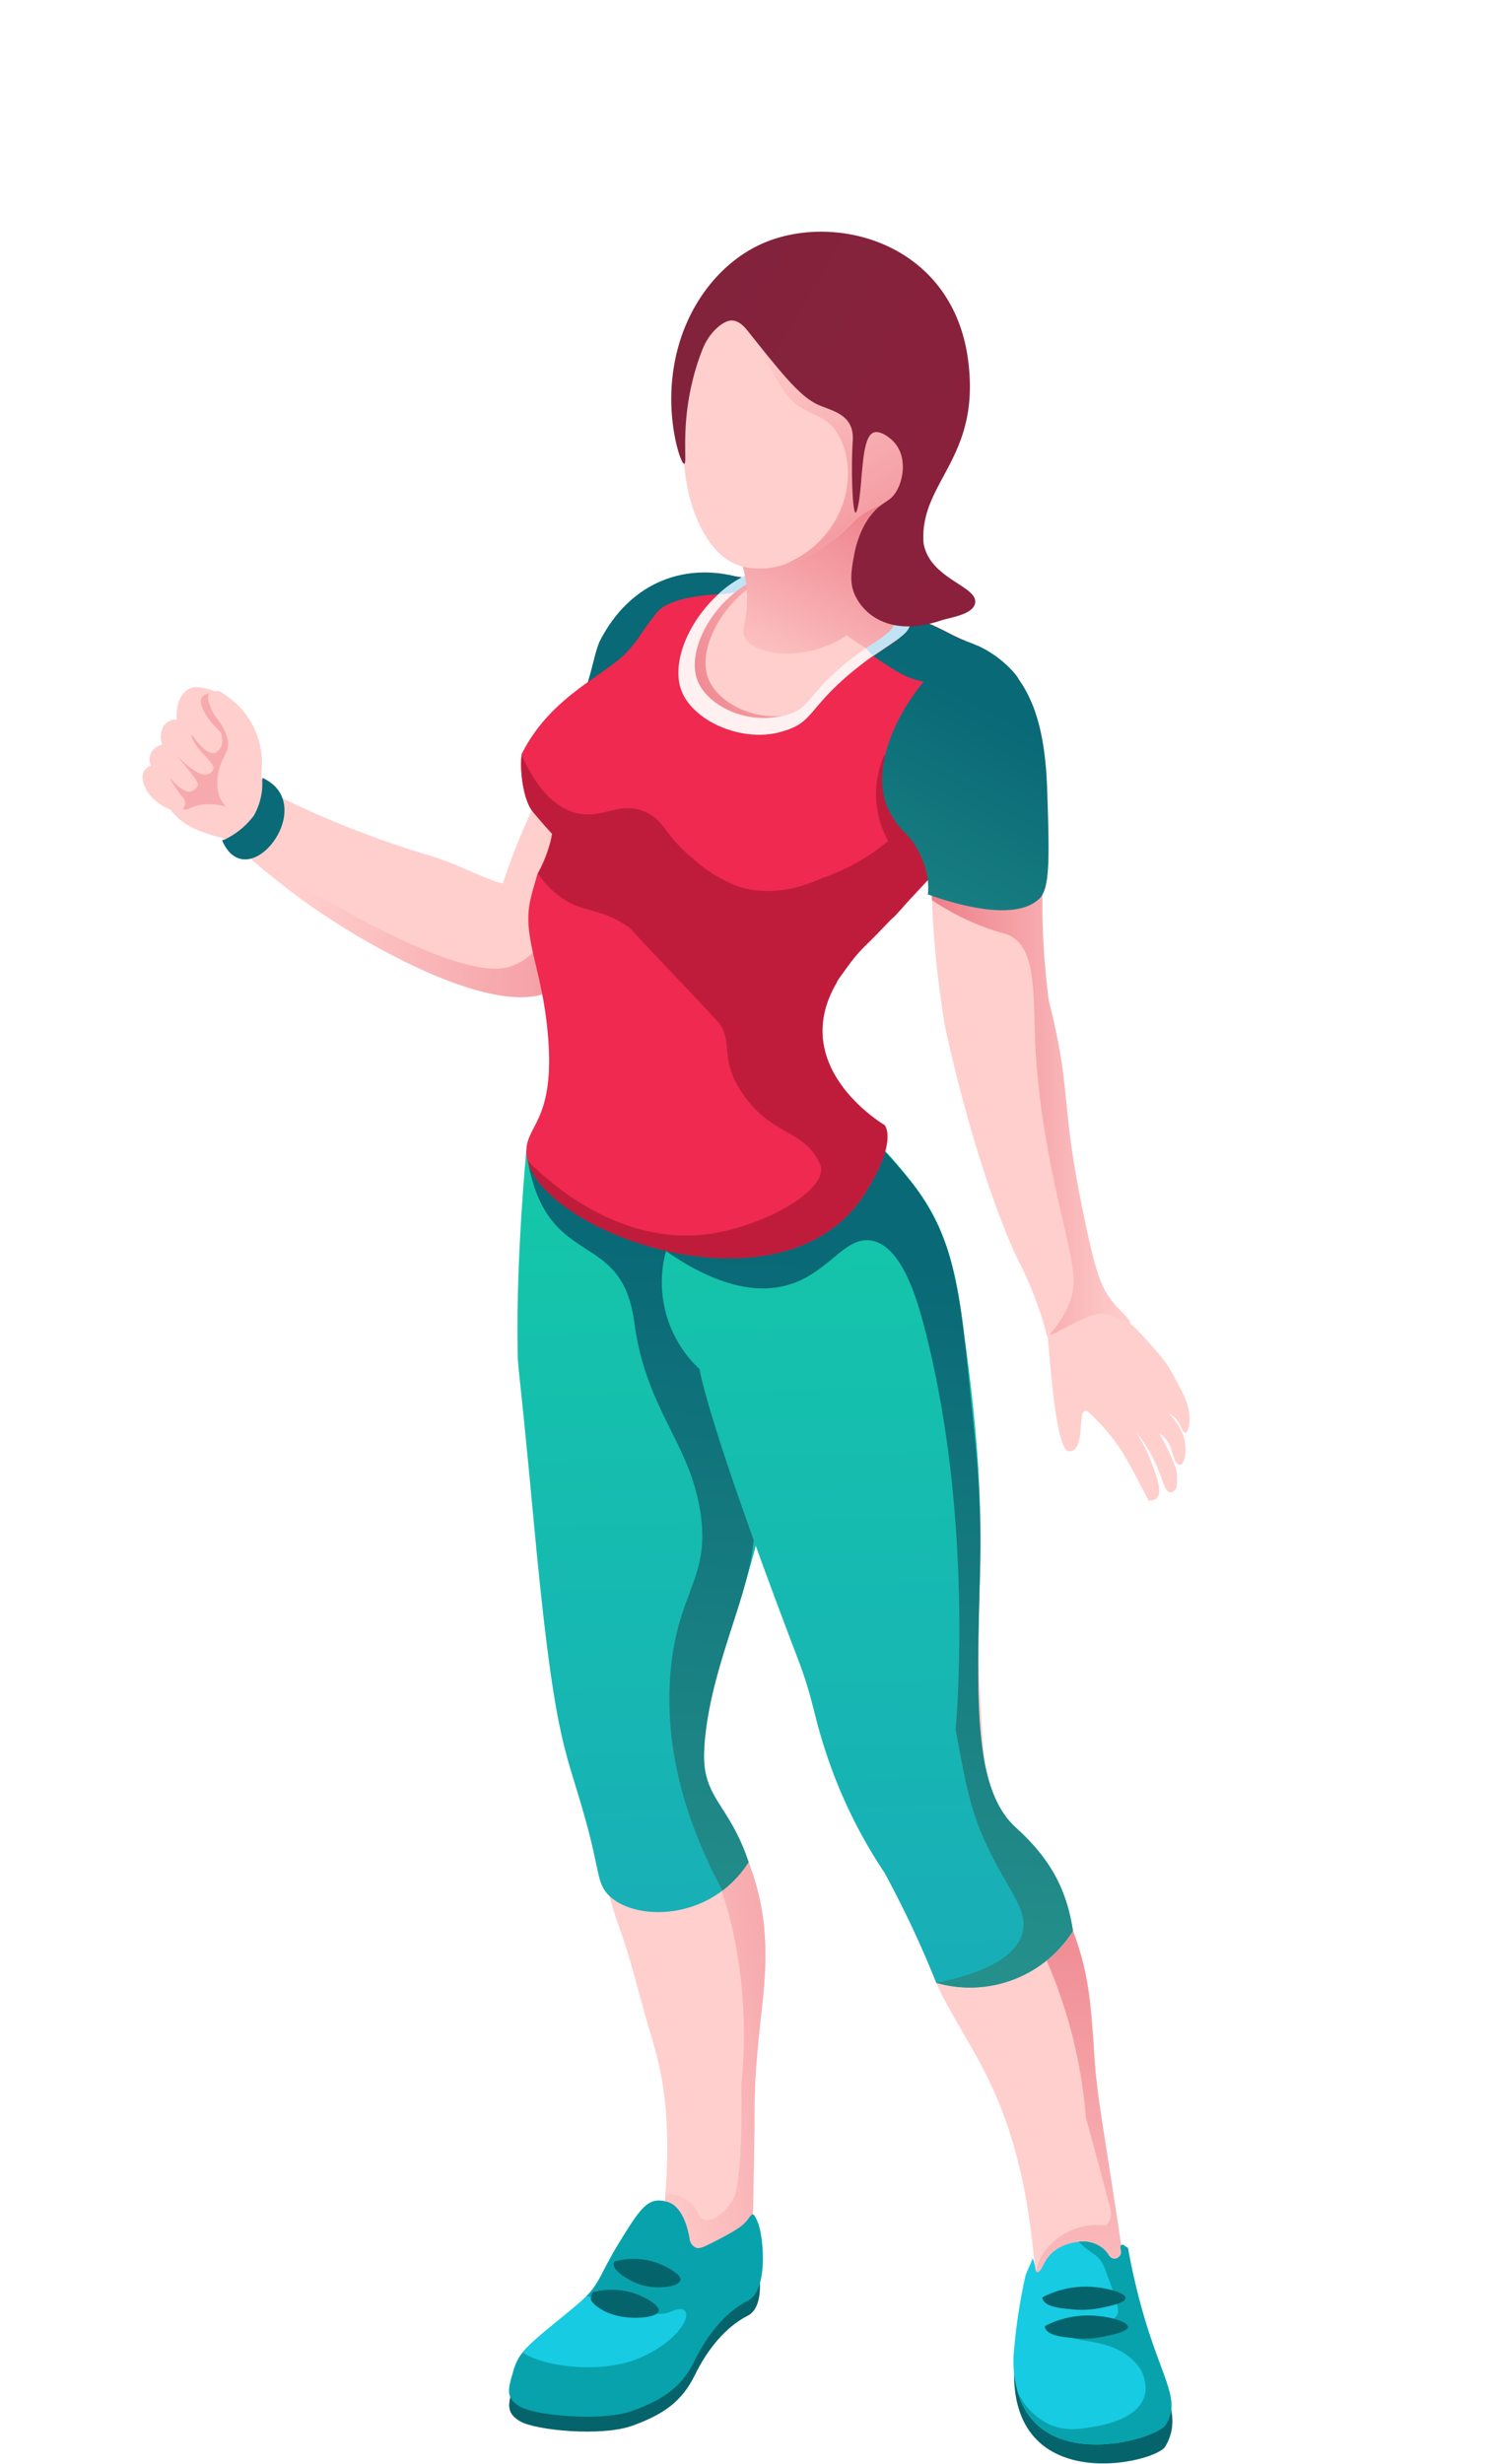 <svg id="Layer_1" data-name="Layer 1" xmlns="http://www.w3.org/2000/svg" xmlns:xlink="http://www.w3.org/1999/xlink" viewBox="0 0 291.72 480.53"><defs><style>.cls-1{mask:url(#mask);filter:url(#luminosity-noclip-6);}.cls-10,.cls-2,.cls-4,.cls-6,.cls-8{mix-blend-mode:multiply;}.cls-2{fill:url(#linear-gradient);}.cls-3{mask:url(#mask-2);filter:url(#luminosity-noclip-7);}.cls-4{fill:url(#linear-gradient-2);}.cls-5{mask:url(#mask-3);filter:url(#luminosity-noclip-8);}.cls-6{fill:url(#linear-gradient-3);}.cls-7{mask:url(#mask-4);filter:url(#luminosity-noclip-9);}.cls-8{fill:url(#linear-gradient-4);}.cls-9{mask:url(#mask-5);filter:url(#luminosity-noclip-10);}.cls-10{fill:url(#linear-gradient-5);}.cls-11{fill:#ffcfcd;}.cls-12{fill:url(#linear-gradient-6);}.cls-13{fill:url(#linear-gradient-7);}.cls-14{fill:url(#New_Gradient_Swatch_copy_67);}.cls-15{fill:#05646b;}.cls-16{fill:#08a2ad;}.cls-17{fill:#17cbe3;}.cls-18{mask:url(#mask-6);}.cls-19{fill:url(#linear-gradient-8);}.cls-20{mask:url(#mask-7);}.cls-21{fill:url(#linear-gradient-9);}.cls-22{fill:url(#New_Gradient_Swatch_copy_11);}.cls-23{fill:url(#linear-gradient-10);}.cls-24{fill:url(#New_Gradient_Swatch_copy_67-2);}.cls-25{fill:url(#linear-gradient-11);}.cls-26{fill:#f7aaae;}.cls-27{fill:#0a6a77;}.cls-28{fill:url(#New_Gradient_Swatch_copy_67-3);}.cls-29{fill:#ef294f;}.cls-30{fill:url(#New_Gradient_Swatch_copy_67-4);}.cls-31{fill:url(#New_Gradient_Swatch_copy_67-5);}.cls-32{fill:#bf1c3c;}.cls-33{fill:#fff1f1;}.cls-34{fill:#c1e3f4;}.cls-35{fill:url(#New_Gradient_Swatch_copy_11-2);}.cls-36{fill:url(#New_Gradient_Swatch_copy_67-6);}.cls-37{fill:url(#New_Gradient_Swatch_copy_11-3);}.cls-38{fill:url(#New_Gradient_Swatch_copy_11-4);}.cls-39{fill:url(#New_Gradient_Swatch_copy_11-5);}.cls-40{fill:url(#linear-gradient-12);}.cls-41{mask:url(#mask-8);}.cls-42{fill:url(#linear-gradient-13);}.cls-43{mask:url(#mask-9);}.cls-44{fill:url(#linear-gradient-14);}.cls-45{mask:url(#mask-10);}.cls-46{fill:url(#linear-gradient-15);}.cls-47{filter:url(#luminosity-noclip-5);}.cls-48{filter:url(#luminosity-noclip-4);}.cls-49{filter:url(#luminosity-noclip-3);}.cls-50{filter:url(#luminosity-noclip-2);}.cls-51{filter:url(#luminosity-noclip);}</style><filter id="luminosity-noclip" x="119.87" y="-8431.89" width="13.02" height="32766" filterUnits="userSpaceOnUse" color-interpolation-filters="sRGB"><feFlood flood-color="#fff" result="bg"/><feBlend in="SourceGraphic" in2="bg"/></filter><mask id="mask" x="119.87" y="-8431.89" width="13.02" height="32766" maskUnits="userSpaceOnUse"><g class="cls-51"/></mask><linearGradient id="linear-gradient" x1="1576.87" y1="-834.94" x2="1593.03" y2="-834.94" gradientTransform="matrix(0.74, 0.28, -0.82, 1.04, -1734.55, 864.01)" gradientUnits="userSpaceOnUse"><stop offset="0" stop-color="#fff"/><stop offset="0.77" stop-color="#fefefe"/><stop offset="1" stop-color="#fff"/></linearGradient><filter id="luminosity-noclip-2" x="115.63" y="-8431.89" width="13.02" height="32766" filterUnits="userSpaceOnUse" color-interpolation-filters="sRGB"><feFlood flood-color="#fff" result="bg"/><feBlend in="SourceGraphic" in2="bg"/></filter><mask id="mask-2" x="115.63" y="-8431.89" width="13.02" height="32766" maskUnits="userSpaceOnUse"><g class="cls-50"/></mask><linearGradient id="linear-gradient-2" x1="1577.34" y1="-829.32" x2="1593.5" y2="-829.32" xlink:href="#linear-gradient"/><filter id="luminosity-noclip-3" x="142.35" y="-8431.89" width="47.95" height="32766" filterUnits="userSpaceOnUse" color-interpolation-filters="sRGB"><feFlood flood-color="#fff" result="bg"/><feBlend in="SourceGraphic" in2="bg"/></filter><mask id="mask-3" x="142.35" y="-8431.89" width="47.95" height="32766" maskUnits="userSpaceOnUse"><g class="cls-49"/></mask><linearGradient id="linear-gradient-3" x1="187.12" y1="104.59" x2="151.55" y2="29.24" gradientUnits="userSpaceOnUse"><stop offset="0" stop-color="#fafafa"/><stop offset="1" stop-color="#fff"/></linearGradient><filter id="luminosity-noclip-4" x="203.41" y="-8431.89" width="16.2" height="32766" filterUnits="userSpaceOnUse" color-interpolation-filters="sRGB"><feFlood flood-color="#fff" result="bg"/><feBlend in="SourceGraphic" in2="bg"/></filter><mask id="mask-4" x="203.41" y="-8431.89" width="16.2" height="32766" maskUnits="userSpaceOnUse"><g class="cls-48"/></mask><linearGradient id="linear-gradient-4" x1="203.41" y1="447.57" x2="219.6" y2="447.57" gradientTransform="matrix(1, 0, 0, 1, 0, 0)" xlink:href="#linear-gradient"/><filter id="luminosity-noclip-5" x="203.88" y="-8431.89" width="16.2" height="32766" filterUnits="userSpaceOnUse" color-interpolation-filters="sRGB"><feFlood flood-color="#fff" result="bg"/><feBlend in="SourceGraphic" in2="bg"/></filter><mask id="mask-5" x="203.88" y="-8431.89" width="16.2" height="32766" maskUnits="userSpaceOnUse"><g class="cls-47"/></mask><linearGradient id="linear-gradient-5" x1="203.88" y1="453.19" x2="220.07" y2="453.19" gradientTransform="matrix(1, 0, 0, 1, 0, 0)" xlink:href="#linear-gradient"/><linearGradient id="linear-gradient-6" x1="176.09" y1="337.96" x2="106.1" y2="349.29" gradientUnits="userSpaceOnUse"><stop offset="0" stop-color="#ed7d88"/><stop offset="0.43" stop-color="#f6a8ac"/><stop offset="0.79" stop-color="#fdc4c4"/><stop offset="1" stop-color="#ffcfcd"/></linearGradient><linearGradient id="linear-gradient-7" x1="127.41" y1="227.95" x2="134.04" y2="517.04" gradientUnits="userSpaceOnUse"><stop offset="0" stop-color="#14c7a9"/><stop offset="0.14" stop-color="#15c0ad"/><stop offset="1" stop-color="#1c99c3"/></linearGradient><linearGradient id="New_Gradient_Swatch_copy_67" x1="128.09" y1="242.84" x2="111.53" y2="469.81" gradientUnits="userSpaceOnUse"><stop offset="0" stop-color="#096976"/><stop offset="1" stop-color="#37a999"/></linearGradient><filter id="luminosity-noclip-6" x="119.87" y="440.28" width="13.02" height="5.13" filterUnits="userSpaceOnUse" color-interpolation-filters="sRGB"><feFlood flood-color="#fff" result="bg"/><feBlend in="SourceGraphic" in2="bg"/></filter><mask id="mask-6" x="119.87" y="440.28" width="13.02" height="5.13" maskUnits="userSpaceOnUse"><g class="cls-1"><path class="cls-2" d="M125.11,444.58c-8.47-2.43-6-5.91,2.54-3.47S133.64,447,125.11,444.58Z"/></g></mask><linearGradient id="linear-gradient-8" x1="1576.87" y1="-834.94" x2="1593.03" y2="-834.94" gradientTransform="matrix(0.74, 0.28, -0.82, 1.04, -1734.55, 864.01)" gradientUnits="userSpaceOnUse"><stop offset="0" stop-color="#c1e3f4"/><stop offset="0.77" stop-color="#e0f1f9"/><stop offset="1" stop-color="#e9f5fb"/></linearGradient><filter id="luminosity-noclip-7" x="115.63" y="446.28" width="13.02" height="5.13" filterUnits="userSpaceOnUse" color-interpolation-filters="sRGB"><feFlood flood-color="#fff" result="bg"/><feBlend in="SourceGraphic" in2="bg"/></filter><mask id="mask-7" x="115.63" y="446.28" width="13.02" height="5.13" maskUnits="userSpaceOnUse"><g class="cls-3"><path class="cls-4" d="M120.87,450.57c-8.47-2.42-6-5.9,2.54-3.46S129.39,453,120.87,450.57Z"/></g></mask><linearGradient id="linear-gradient-9" x1="1577.34" y1="-829.32" x2="1593.5" y2="-829.32" xlink:href="#linear-gradient-8"/><linearGradient id="New_Gradient_Swatch_copy_11" x1="203.13" y1="355.48" x2="213.41" y2="472.16" gradientUnits="userSpaceOnUse"><stop offset="0" stop-color="#ed7d88"/><stop offset="1" stop-color="#ffcfcd"/></linearGradient><linearGradient id="linear-gradient-10" x1="167.26" y1="227.04" x2="173.89" y2="516.13" xlink:href="#linear-gradient-7"/><linearGradient id="New_Gradient_Swatch_copy_67-2" x1="174.34" y1="246.22" x2="157.77" y2="473.18" xlink:href="#New_Gradient_Swatch_copy_67"/><linearGradient id="linear-gradient-11" x1="339.05" y1="-368.31" x2="251.52" y2="-360.35" gradientTransform="matrix(0.98, 0.22, -0.22, 0.98, -265.51, 456.39)" xlink:href="#New_Gradient_Swatch_copy_11"/><linearGradient id="New_Gradient_Swatch_copy_67-3" x1="128.71" y1="133.47" x2="127.89" y2="203.47" xlink:href="#New_Gradient_Swatch_copy_67"/><linearGradient id="New_Gradient_Swatch_copy_67-4" x1="138.8" y1="133.59" x2="137.98" y2="203.59" xlink:href="#New_Gradient_Swatch_copy_67"/><linearGradient id="New_Gradient_Swatch_copy_67-5" x1="183.3" y1="132.55" x2="127.8" y2="236.09" xlink:href="#New_Gradient_Swatch_copy_67"/><linearGradient id="New_Gradient_Swatch_copy_11-2" x1="181.11" y1="211.59" x2="220.54" y2="211.59" xlink:href="#New_Gradient_Swatch_copy_11"/><linearGradient id="New_Gradient_Swatch_copy_67-6" x1="198.36" y1="140.62" x2="142.86" y2="244.16" xlink:href="#New_Gradient_Swatch_copy_67"/><linearGradient id="New_Gradient_Swatch_copy_11-3" x1="129.01" y1="136.47" x2="171.87" y2="116.21" xlink:href="#New_Gradient_Swatch_copy_11"/><linearGradient id="New_Gradient_Swatch_copy_11-4" x1="169.45" y1="95.59" x2="148.46" y2="136.02" xlink:href="#New_Gradient_Swatch_copy_11"/><linearGradient id="New_Gradient_Swatch_copy_11-5" x1="183.68" y1="123.99" x2="148.66" y2="64.73" xlink:href="#New_Gradient_Swatch_copy_11"/><linearGradient id="linear-gradient-12" x1="203.68" y1="102.8" x2="74.62" y2="26.82" gradientUnits="userSpaceOnUse"><stop offset="0" stop-color="#8c203c"/><stop offset="1" stop-color="#7a253b"/></linearGradient><filter id="luminosity-noclip-8" x="142.35" y="45.11" width="47.95" height="75.73" filterUnits="userSpaceOnUse" color-interpolation-filters="sRGB"><feFlood flood-color="#fff" result="bg"/><feBlend in="SourceGraphic" in2="bg"/></filter><mask id="mask-8" x="142.35" y="45.11" width="47.95" height="75.73" maskUnits="userSpaceOnUse"><g class="cls-5"><path class="cls-6" d="M190.26,117.67c-.4,2-4,2.6-6.1,3.17a10.14,10.14,0,0,1-3.16-.56c-4.26-1.5-8.58-7-9.34-10.22a22.94,22.94,0,0,1,.53-11.74c1.09-.8,1.92-1.09,2.78-2.6,1.46-2.59,1.88-6.72-.39-9.35-.86-1-2.54-2.24-3.77-2.09,8.66-15.18-2.87-36-28.46-32.8,14.71-12.7,43.84-6.55,46.64,19.64,2,18.27-9.33,22.82-8.84,34.27a5.72,5.72,0,0,0,.27,1.48C182.35,113.15,190.93,114.44,190.26,117.67Z"/></g></mask><linearGradient id="linear-gradient-13" x1="187.12" y1="104.59" x2="151.55" y2="29.24" gradientUnits="userSpaceOnUse"><stop offset="0" stop-color="#631e30"/><stop offset="1" stop-color="#4d1725"/></linearGradient><filter id="luminosity-noclip-9" x="203.41" y="445.87" width="16.2" height="3.42" filterUnits="userSpaceOnUse" color-interpolation-filters="sRGB"><feFlood flood-color="#fff" result="bg"/><feBlend in="SourceGraphic" in2="bg"/></filter><mask id="mask-9" x="203.41" y="445.87" width="16.2" height="3.42" maskUnits="userSpaceOnUse"><g class="cls-7"><path class="cls-8" d="M211.6,449.21c-10.81.6-11-2.67-.19-3.27S222.39,448.6,211.6,449.21Z"/></g></mask><linearGradient id="linear-gradient-14" x1="203.41" y1="447.57" x2="219.6" y2="447.57" gradientTransform="matrix(1, 0, 0, 1, 0, 0)" xlink:href="#linear-gradient-8"/><filter id="luminosity-noclip-10" x="203.88" y="451.48" width="16.2" height="3.42" filterUnits="userSpaceOnUse" color-interpolation-filters="sRGB"><feFlood flood-color="#fff" result="bg"/><feBlend in="SourceGraphic" in2="bg"/></filter><mask id="mask-10" x="203.88" y="451.48" width="16.2" height="3.42" maskUnits="userSpaceOnUse"><g class="cls-9"><path class="cls-10" d="M212.07,454.82c-10.81.61-11-2.66-.19-3.27S222.85,454.22,212.07,454.82Z"/></g></mask><linearGradient id="linear-gradient-15" x1="203.88" y1="453.19" x2="220.07" y2="453.19" gradientTransform="matrix(1, 0, 0, 1, 0, 0)" xlink:href="#linear-gradient-8"/></defs><title>womanPhase2</title><path class="cls-11" d="M154.13,255.45c-.14,1.18-3.71,30.06-3.88,31.25-7.71,38.22-17.05,45-12.74,60.42,1,3.75,4.89,7.52,8.07,14.81,6.78,16.94,2.41,30.9,2.41,35.88-.82,5.21-.7,12.77-1.12,36.75,0,0-5.5,7.39-9.63,8.51-.26,0-2.72-4-4.27-4.62-4.06-1.63-3.62-2.55-3.12-10.66,1.48-19.43-2-27.79-3.6-33.53-1.83-6.48-2.21-8.16-3.29-11.83-1.89-6.39-2.1-6-3.57-11-2.94-10-2-11.36-4.79-19.6-1.7-5.06-2.3-5.25-3.59-9.86-3-10.74-2.66-20-2.86-30.17-.46-23.13-1.33-23-3.54-38.91-1.28-9.21-3.49-19.19,2.45-31.68,7.35-15.48,27.25-18.42,38.15-20.72,2.33-.49,6.16,7.64,8.16,17.64A50.92,50.92,0,0,1,154.13,255.45Z"/><path class="cls-12" d="M154.13,255.45c-.67,12.7-2.61,22.37-3.88,31.25-.4,2.83-2.31,10.36-3,13.18-6.78,26.6-13.53,33.75-9.76,47.24,1,3.85,5.9,8.95,8.57,16a1.6,1.6,0,0,0,.09.2c0,.09.07.17.09.26,6.53,17.41.63,29.05,1,50.73l-.35,20.24s-5.5,7.39-9.63,8.51c-.26,0-2.72-4-4.27-4.62-4.06-1.63-3.62-2.55-3.12-10.66,1.52,0,5.07.81,6.21,3.62,1.29,3.24,4.89,1,6.95-2.46s1.63-22.31,1.63-22.31a94.66,94.66,0,0,0-2.09-31.91c-3-12.06-5.52-10.48-9-24.56-3.62-14.49,3.15-103.93,6.16-105.08C143.61,243.58,149.68,249.94,154.13,255.45Z"/><path class="cls-13" d="M154.86,253.09c-.69,9.23-1.62,17-2.46,23-6.18,43.35-15.52,45.87-15,65-.57,9.66,4.79,10.45,8.66,22.07-7.43,11.63-22.27,11.57-27.32,6.42C116.35,367.1,117.14,365,114,354c-3.87-13.74-5.9-14.4-10-58.87-2.84-30.49-3-27.83-3-32.5-.28-17.77,1.7-38.23,1.7-38.23,3.09,1.38,35.63-15.45,35.63-15.45C151.24,220.12,156.26,236.35,154.86,253.09Z"/><path class="cls-14" d="M142.59,266.65c4,17.67,6.41,28.13,3.25,40.63-2.48,9.8-7.71,21.45-8.42,33.79-.57,9.66,4.79,10.45,8.66,22.07a21.51,21.51,0,0,1-5.1,5.56c-9.7-18-10.91-32.24-10.19-41.94,1.23-16.6,8.05-18.8,5.8-32.3s-10.53-19.55-12.84-36.66c-2.56-19-17.71-9.27-21.08-33.41,7.18,1.55,23.18,6.13,32.47,20.37C138.92,250.55,140.14,255.92,142.59,266.65Z"/><path class="cls-15" d="M134.65,439.81s-.78-6.47-4.39-7.52-5,.76-9.65,8.37-3.17,7.95-10,13.41-9.3,7.29-10.34,10.9-1.76,5.42,1.14,7.19,15.88,3.1,22,.89,9.68-4.77,12.16-9.84,6-9.41,10.34-11.61,1.64-12.82.58-15.14c-1.47-3.22,2.52-.74-5.73,2.94S134.65,439.81,134.65,439.81Z"/><path class="cls-16" d="M145.89,448.71c-4.3,2.18-7.86,6.56-10.33,11.63s-6.08,7.62-12.17,9.81-19.06.9-22-.87-2.17-3.58-1.13-7.21a9.48,9.48,0,0,1,1.7-3.29c2.27-2.87,9.25-7.81,12.41-10.92,2.69-2.77,2.74-4.38,6.19-10.08,4.62-7.61,6-9.41,9.66-8.38s4.38,7.53,4.38,7.53a2.45,2.45,0,0,0,1.06,1.35c.79.4,1.57,0,5-1.78,4.27-2.22,4.75-3,5.46-3.95s.87-1.12,1.67.64C148.89,435.48,150.18,446.5,145.89,448.71Z"/><path class="cls-17" d="M125,459.77c-7.47,3.31-19,1.81-23-1,2.27-2.87,9.25-7.81,12.41-10.92,6.44.38,12.4,4.83,16.54,2.94C136.18,448.39,134.66,455.49,125,459.77Z"/><path class="cls-15" d="M132.78,444.68c-.26,1.31-4.8,2-8.39.67-1.73-.65-5.68-3-4.41-4.34a13.8,13.8,0,0,1,7.64.09C129.85,441.81,133,443.51,132.78,444.68Z"/><g class="cls-18"><path class="cls-19" d="M125.11,444.58c-8.47-2.43-6-5.91,2.54-3.47S133.64,447,125.11,444.58Z"/></g><path class="cls-15" d="M128.54,450.67c-.25,1.24-4.25,1.63-7.25,1.11-3.86-.66-6-2.78-6-3.43a2.31,2.31,0,0,1,.43-1.34,14.66,14.66,0,0,1,7.64.09C125.57,447.78,128.77,449.5,128.54,450.67Z"/><g class="cls-20"><path class="cls-21" d="M120.87,450.57c-8.47-2.42-6-5.9,2.54-3.46S129.39,453,120.87,450.57Z"/></g><path class="cls-11" d="M219.3,441.37c-1.08,3.28-3.89,9.29-7.05,10.73-.35,0-3.63-3.53-5.42-3.82-2.83-.55-3.78-1.15-4.33-3.53-.38-1.17-.88-5.61-1-6.86-3.63-32.85-14.86-39.76-20.18-54.57-10.23-27.19-12.87-25.25-15.3-31.21-5.12-12.53-4.87-15.06-9.35-29.28-8.7-27.33-13.27-32.5-18.19-52.28-5.22-21.37-3.53-28.58-2-32.75,4-11.23,13-17.84,18.24-21,1.25-.1,17-2.43,26.79,23.36s7.85,42.05,8.3,50.05c.4,8.3,1.15,57.4,3.88,62.87,3,5.76,13.36,11.28,17.59,29.67,1.54,5.56,1.82,10.69,2.14,15.66C214,409.4,214.69,410.37,219.3,441.37Z"/><path class="cls-22" d="M219.3,441.37c-1.08,3.28-3.89,9.29-7.05,10.73-.35,0-3.63-3.53-5.42-3.82-2.44-.8-3.78-2-4.33-3.53C201,440.05,207.56,433,215.78,434a3,3,0,0,0,.89-3.13c-.35-1.44-2.14-8.35-4.77-17.84a96.07,96.07,0,0,0-7.66-30.67,23.5,23.5,0,0,0,5.12-5.71c3.11,7.92,3.36,13.93,4,21.77C214,409.34,214.82,411.29,219.3,441.37Z"/><path class="cls-23" d="M161.75,343.49c-3.08-8.85-2.89-11.67-6-19.82C137.82,276.75,136.5,267,136.5,267a23.2,23.2,0,0,1-6.8-22c2.28-9.61,14.19-20.76,21.72-27.1,0,0,0,0,0,0,11.2-4.62,17.94,2.12,25.64,11.59,6.93,8.44,9.34,16.16,11.14,31.15,2.3,16.79,3.5,30.52,3,46.82-.69,24.86-1.23,41.42,7,48.92,5.91,5.38,9.86,11.18,11.15,20.18a23.77,23.77,0,0,1-26.67,10.09,201.87,201.87,0,0,0-10.12-21.49A95.78,95.78,0,0,1,161.75,343.49Z"/><path class="cls-24" d="M182.69,386.69a23.8,23.8,0,0,0,26.67-10.09.08.08,0,0,1,0-.07c-1.34-8.88-5.08-14.6-11.15-20.11-8.18-7.5-7.64-24.06-7-48.92.48-17.18-1-26.34-2.19-38.85-1.92-18.72-3.27-28.49-12-39.12-10.79-13.29-18-14.93-25.23-11.76l-.41.17A129.07,129.07,0,0,1,130,244c7,4.89,15.84,9,24,6.52,7.78-2.37,10.77-9.43,16-8.59,5.85.95,8.83,11.1,10.25,16.46,10.14,38.33,6.2,79.22,6.18,79.22s0-.09,0-.63c1.88,10.33,2.82,15.5,5.59,21.74,4.3,9.69,8.82,13.51,7.46,18.33C198.55,380.23,195.05,384.17,182.69,386.69Z"/><path class="cls-11" d="M139.5,124.72c-3.41,6.41-2.46,16.47-3.65,20.08-1,3.12-.68,1.4-4.6,10.47-9.86,23.13-7.21,14.4-11.73,23.64-2.52,5.22-6.59,11.4-11.75,14.23-8.41,4.57-26.43-3.67-38.8-11.07a134.72,134.72,0,0,1-22-16.53c1.91-3.68,3.9-7.37,6-10.93A189.18,189.18,0,0,0,84,166.9c5.35,1.6,10.57,4.57,14.1,5.4,6.87-20.6,15.17-29.85,17.11-34.82,2.07-5.28,5-11.32,9.09-14.91,6.82-6,11.42-7.84,11.42-7.84.59-.09,7.85-.09,8.84,2C145.36,118.43,142.11,119.81,139.5,124.72Z"/><path class="cls-25" d="M129.73,158.8c-2.1,4.45-4.13,9.85-6.25,13.32a49.86,49.86,0,0,0-4,6.79c-2.52,5.22-6.59,11.4-11.75,14.23-11.31,6.15-39.47-10.49-50.68-19.08-4.19-3.21-8.44-6.65-8.26-6.9.54-.73,39.4,25.64,51,21.26a12.45,12.45,0,0,0,7.14-6.95c3.15-7.87,6.37-15,8.45-20.14,1.53-3.74,2.67-4.64,5.85-10.13,4.64-8,9-13.82,11.84-13,1.92.57,4,4.92,4,5.35C137.85,148.38,134,149.78,129.73,158.8Z"/><path class="cls-26" d="M53,154.61a17.88,17.88,0,0,1-3.27-5.42c-1.61-6.26-1.87-10.33-6.55-14.19a2.33,2.33,0,0,0-2,0,2.93,2.93,0,0,0-2.68,1.18c-2.1,3-1.07,5.1-2.81,8.41-4.07,5-5.39,6.73-6.56,8v.11l-.72.89.83.6h0c.66.48,1.34.95,2,1.43,1.93,2.62,2.63,2.36,13.3,7.78a6.63,6.63,0,0,1-.89.43c1.45.93,3.1,2,5.12,3.32A10.79,10.79,0,0,0,53,154.61Z"/><path class="cls-11" d="M47.82,166.08c-.78.07-.19-1.13-2.27-1.92-3.94-1.51-9.42-1.9-12.58-6.7a17.48,17.48,0,0,1-1.73-1.88c-.39-.49-.29-.59,1.33.7a6.63,6.63,0,0,0,3,1.55c1.06.17,1.42-.28,2.51-.62,3.38-1.06,9.61.22,10.94,3.66C49.9,163.17,48.73,166,47.82,166.08Z"/><path class="cls-11" d="M38.14,134c-1.79,0-4,2.13-3.64,6.31-2.63,0-3.63,2.51-2.87,4.94a2.93,2.93,0,0,0-2.19,4.1c-3.48,1.09-1.17,7.27,5,8.93a1.65,1.65,0,0,0,1-3c-1.85-2.61-2.28-3.36-2.21-3.42s2.25,2.69,3.86,2.52A2,2,0,0,0,38.64,153c.06-.25-.52-1.22-2.32-3.45-1.33-1.62-1.82-2.18-1.8-2.2s3.86,4.2,5.87,3.66a1.71,1.71,0,0,0,1.31-1.21c.07-.57-1.74-2.44-2.38-3.13-1.31-1.45-2.13-3.15-1.94-3.32s2.61,4.2,4.71,3.41a2.57,2.57,0,0,0,1.25-2.66c-.17-1.16.15-.88-1.19-2.21-1.56-1.56-3.55-4.42-2.78-5.84.15-.28.69-1,3-1A9.84,9.84,0,0,0,38.14,134Z"/><path class="cls-11" d="M51.49,155.58a25,25,0,0,1-2,4.27,3.87,3.87,0,0,1-3.63-1c-1.8-1.43-4.22-3.1-3.23-8.28.59-3,2.23-3.91,1.82-6.29a7.47,7.47,0,0,0-.74-2c-1-2.08-1.84-2.36-2.55-4.19-.32-.82-.92-2.33-.24-3s2-.17,2.19-.09A15.93,15.93,0,0,1,51,150.8,20.9,20.9,0,0,0,51.49,155.58Z"/><path class="cls-27" d="M43.34,163.9a7,7,0,0,0,1.2-.54,15.32,15.32,0,0,0,5-4.31,13.1,13.1,0,0,0,1.66-6.87l0-.49C62.59,156.84,48.36,175.41,43.34,163.9Z"/><path class="cls-28" d="M145.41,112.93c.83,6.54-15.43,24-20.94,28.45-5.13,4.21-10.25.62-12.32-1.26.6-1.46,1.28-3.16,2-5.34,1.59-4.83,1.83-7.19,2.81-9.61v0C122.92,113.36,134.09,109.28,145.41,112.93Z"/><path class="cls-29" d="M187.5,164.61s.07,0,.15,0v0h0l0,0v0c-.5.42-2.49,2.61-2.78,2.91v0c-.21.24-10.85,11.77-13.32,14.2a.34.34,0,0,0-.12.12c-3.68,3.78-3.68,3.28-7.58,8.79a4.08,4.08,0,0,0-.59,1c-9.72,16.61,9.35,27.78,9.35,27.78s2.71,2.86-3.67,13.09c-16.22,26.22-66.72,6.68-66.22-8.19.07-5,5.87-6.11,4.09-23.58-1.18-12.15-5-18.11-3.27-25.44.09-.42.59-2.41,1.4-5v0a27.47,27.47,0,0,0,2.29-5.56,9.79,9.79,0,0,0,.49-2.19h0c-.78-.79-3-3.37-3.69-4.21-2-2.31-2.63-8.39-2.26-11a1,1,0,0,0,0-.24l0,0v0c5.61-11.22,15.87-15.11,20.45-19.81a28.48,28.48,0,0,0,3.37-4.4c1.12-1.59,3-4,3.17-4.11a58.05,58.05,0,0,1,6.55-6.6c.91-.76,6.94-.09,14.3,1.23,8.19,1.46,23,4.6,31.1,8,2.66,1,4.33,2.09,6.23,2.93a11.76,11.76,0,0,0,1.25.54h.08c.1.29,2.65,1.45,3,1.82l.05,0a29.23,29.23,0,0,0-4.3,2.63c-.37.22-1.55,1.55-1.85,1.82a11.71,11.71,0,0,0-1.8,2.27c-3.88,5.51-8,10.27-7.92,14.15.07,2.46.1,7.76,2.17,12.08a6,6,0,0,0,.34.59,6.49,6.49,0,0,0,3.4,3.3s.05,0,.07.05h.05a19.75,19.75,0,0,0,3.12.86s.08,0,.08,0a.31.31,0,0,1,.17,0l.17,0a.74.74,0,0,0,.25,0,4.08,4.08,0,0,0,.61,0,7.83,7.83,0,0,0,1.53,0A.21.21,0,0,1,187.5,164.61Z"/><path class="cls-30" d="M149.58,113.4c-1.38,1.31-4.09,2.24-9.33,2.49-9,.47-11.34,2.73-11.81,3.35a2.07,2.07,0,0,0,.24-.4.5.5,0,0,0,.08-.12,53.52,53.52,0,0,1,6.52-6.55C136.19,111.41,142.22,112.08,149.58,113.4Z"/><path class="cls-31" d="M177.61,121.72a2.07,2.07,0,0,0-.08-1.2.08.08,0,0,0,0,0,.87.87,0,0,0-.13-.32c5.05,1.51,8.79,4.07,10.78,4.7h.08s0,.07.07.12.05,0,.07,0c.64.22,1.43.52,2.32.91l.05,0c3.84,1.75,7,4.77,8,6.5a1.31,1.31,0,0,1-.35,0c-5.53.69-17,.67-17.1.74-4.5-.82-5.75-1.82-10.9-5.19.09-.09,4.44-3,4.55-3.1Z"/><path class="cls-32" d="M187.65,164.61c-1.12,1.12-10.77,11.29-11.45,12.31-.08.07-1.38,1.53-1.67,1.82a23.41,23.41,0,0,0-3,3,.34.34,0,0,0-.12.12c-3.68,3.78-3.68,3.28-7.58,8.79a4.08,4.08,0,0,0-.59,1c-9.72,16.61,9.35,27.78,9.35,27.78s2.71,2.86-3.67,13.09c-15.46,25-62.23,8.41-65.95-6.15,3.57,3.62,17.11,16.34,34.58,14.37,11.1-1.25,24.71-8.83,22.42-13.8-3.25-7.07-10-5.24-15.8-14.82-3.15-5.17-1.63-8.51-3.25-11.66a8.76,8.76,0,0,0-1.57-2c-3.3-3.62-13.19-13.88-16.37-17.42a20.09,20.09,0,0,0-7-3.32s0,0,0,0c-2.41-.71-4.33-1.11-6.72-2.88a17,17,0,0,1-4.28-4.48v0a22.71,22.71,0,0,0,2.75-7.75c-.78-.79-3-3.37-3.69-4.21-2-2.31-2.59-8.35-2.26-11v-.19l0,0v0l0,0c3.49,7.85,7.41,10.49,10.58,11.32,5.34,1.36,8.37-2.43,13.53-.19,4,1.74,3.5,4.47,10,9.67a26.13,26.13,0,0,0,8.22,4.87c6.48,2.12,12.78,0,16.25-1.62A39.31,39.31,0,0,0,173.3,164a18.87,18.87,0,0,1-.71-16.82c4.75,11.91,4.79,12.76,5,12.49a9.27,9.27,0,0,0,3.74,3.89s.05,0,.07.05h.05A9.2,9.2,0,0,0,187.65,164.61Z"/><path class="cls-33" d="M177.61,121.72a3.84,3.84,0,0,1-1.51,2.17,14.18,14.18,0,0,1-1.13.91c-.59.4-5.31,3.57-5.85,4h0c-11.59,8.69-9.85,11.89-16.12,13.74-7.46,2.49-17.27-1.5-19.88-7.49-3.67-8.41,6.74-24.43,20.1-24.85,7.24,5.24,14.47,6.37,24.17,9.87,0,0,0,0,0,.05a.87.87,0,0,1,.13.32.08.08,0,0,1,0,0A2.16,2.16,0,0,1,177.61,121.72Z"/><path class="cls-34" d="M148.18,111.1a5.11,5.11,0,0,1-.93,2.16,22.77,22.77,0,0,1-3.75,2.23,16.83,16.83,0,0,1-3.25.41l0-.12A22.51,22.51,0,0,1,148.18,111.1Z"/><path class="cls-34" d="M177.6,121.73c-.26,1.55-2.31,2.82-3.59,3.74-1,.71-2.24,1.5-3.6,2.43a11.37,11.37,0,0,1-1.44-1.5,21.16,21.16,0,0,0,5.46-4.57c.77-1.18.31-1.87-2.37-3.55,1.6.52,3.32,1.11,5.29,1.82a1,1,0,0,1,.15.37s0,0,0,0A2.17,2.17,0,0,1,177.6,121.73Z"/><path class="cls-34" d="M175.48,149.28c0-.24,0-.52,0-.76C175.47,148.78,175.47,149,175.48,149.28Z"/><path class="cls-11" d="M213.44,246l-9.08,14.74a70.18,70.18,0,0,0-5.78-15.18c-2.62-5.37-8.76-20.76-14.15-45.21a193.05,193.05,0,0,1-2.68-36.71c-9.42-9.45-6.53-24.58.54-32.22,4,0,6.67.13,10.75,1.73,7.38,2.88,10.26,21.33,10.53,31.86.16,4.86-1,14.35,1.09,30.22,0,.05,0,.1.05.18C209.73,215.52,206.1,214.26,213.44,246Z"/><path class="cls-11" d="M228,275.57a12.49,12.49,0,0,1,2.93,4.48,10.24,10.24,0,0,1,.3,4.19c-.3.81-.49,1.37-.81,1.42-1.28.2-1.5-2.36-2.12-3.66a5.82,5.82,0,0,0-2.14-2.56,42,42,0,0,1,3.32,7,9,9,0,0,1,0,3.93c-1.75,1.89-2.24-.53-3.15-2.93a29.73,29.73,0,0,0-4.63-8.21,35,35,0,0,1,3.2,6.52c1.17,3.18,2.52,7-.76,6.89-.27-.37-3.84-7.63-5.64-10.24a40.45,40.45,0,0,0-6.17-7.07.72.72,0,0,0-1.15.41c-.51,2.66,0,7.48-2.66,7.27s-3.84-20.77-4.09-22.32c-.71-4.63-1.77-8.66-2.85-10.41,3.5-6.68,4.79-9.1,8-15.28.05,0,.6,2.51.62,2.46.53,9.9,3.81,11.76,8.93,19.27a13.07,13.07,0,0,0,1.45,1.38c1.06.81,6.58,6.76,7.76,9,.56,1,1.93,3.45,2.67,5.05,2.12,4.58.64,7.43.32,7.28-.76-.32-.81-1.28-1.6-2.41A5.64,5.64,0,0,0,228,275.57Z"/><path class="cls-35" d="M220.5,258.15c-.42.6-3.4-2.68-6.89-1.78-2.47.64-8.13,3.92-8.49,3.9-.16,0-.27-.06-.17-.18,2.63-3,4.94-7.24,4.55-11.29-.71-7.53-6-22.62-7.38-43.07-.65-10,.55-20.3-4.92-23.18-1.15-.6-2.07-.6-5.13-1.75a49.39,49.39,0,0,1-10.2-5.24c-.17-3.84-.2-7.77-.12-11.93-.2-.2-.42-.47-.64-.72,6.12.3,17.35.94,22.46,2.09.18,4.85-1,14.35,1.09,30.22,0,.05,0,.1.05.18,4.69,18.81,1.84,19,7.29,44.22,2,9.19,3.16,12.13,5.56,14.79C218.76,255.73,220.86,257.65,220.5,258.15Z"/><path class="cls-36" d="M203,175.05c-1.4,1.52-6,5-21.95-.62.43-3.2-.83-8.1-4.11-11.69A15.82,15.82,0,0,1,173,157c-3.05-7.63,1.94-21.43,15.35-32,.64.22,1.43.52,2.32.91l.05,0c10.95,5,13.25,16.44,13.63,28.47C204.75,166.76,204.9,172.93,203,175.05Z"/><path class="cls-37" d="M166.66,128c-9,6.62-8.22,10.3-13.72,11.53-7.22,1.9-14.69-1.88-16.73-6.55-3.1-7.1,5.44-20.07,15.9-21.31,5.81-.63,11.55,2.17,17.53,5C179.35,121.36,172.93,123.41,166.66,128Z"/><path class="cls-11" d="M165.35,124s1.45,1.09,3.62,2.39c-12,8.34-10.17,11.86-16,13.17-6.91.81-12.94-3-14.64-6.92-3-6.84,4.67-18.57,13.81-20.94,5.61-.62,11.16,2,16.92,4.76-2.73,2.21-5.23,4.42-5.23,4.42Z"/><path class="cls-38" d="M169,126.4h0c-2.17-1.3-3.62-2.39-3.62-2.39l-.06-.14c-8.27,5.45-17.84,3.84-19.8.79-1.12-1.74.17-3,.27-7.4a24.33,24.33,0,0,0-1.56-9,81.81,81.81,0,0,0,9.35-3.11c12.08-4.85,18.7-10.86,20.25-9.35.82.81-.67,3-2,6.62A34.92,34.92,0,0,0,170,116.92C178.33,121,173.75,123.17,169,126.4Z"/><path class="cls-11" d="M176.52,96.89c-1.94,1.37-3.1.6-6.62,2.46-3.81,2-3.78,3.58-8.18,6.62-5.05,3.48-12.41,6.39-18.1,4.09-8.68-3.51-14.27-22.2-6.82-41.6,3.89-10.13,3.51-7.79,14.41-14.41S175,53.66,176.13,56c-.78,3.51-5.62,26.24-2.72,28.43,3.11,2.34,7-1.55,7-1.55C180.93,91.85,178.7,95.36,176.52,96.89Z"/><path class="cls-39" d="M176.52,96.89c-1.94,1.37-3.1.6-6.62,2.46-3.81,2-3.78,3.58-8.18,6.62a29.36,29.36,0,0,1-9.31,4.34c12.67-4.75,15.82-18.51,10.75-26.15-2.69-4-6.64-3-9.88-7.53a56.13,56.13,0,0,1-6.48-12.72S165,65.12,173.8,68c-1.17,7.18-2,15.14-.39,16.38,3.11,2.34,7-1.55,7-1.55C180.93,91.85,178.7,95.36,176.52,96.89Z"/><path class="cls-40" d="M190.26,117.67c-.44,2.2-4.76,2.71-6.73,3.36-9.34,3.12-14.8-.78-16.74-5.06-1.08-2.39-.66-4.86-.14-7.65.71-3.88,2.46-7.81,5.54-10,1.09-.8,1.92-1.09,2.78-2.6,1.46-2.59,1.88-6.72-.39-9.35-.86-1-2.54-2.24-3.77-2.09-3.11.26-2.26,11.21-3.63,15.33C166.4,102,166,91.82,166.4,86c.34-5.09-3.79-5.79-6.62-7-3.55-1.54-6.92-5.75-13.63-14.16-.58-.73-1.78-2.34-3.38-2.34s-4.3,2.16-5.68,5.6a45.68,45.68,0,0,0-2,6.35c-2.23,9.13-.94,15.89-1.56,16s-2.68-6-2.54-13.37c.29-14.63,8.4-25.35,17.52-29.47,14.37-6.54,38-.23,40.51,23.57,2,18.27-9.33,22.82-8.84,34.27a5.72,5.72,0,0,0,.27,1.48C182.35,113.15,190.93,114.44,190.26,117.67Z"/><g class="cls-41"><path class="cls-42" d="M190.26,117.67c-.4,2-4,2.6-6.1,3.17a10.14,10.14,0,0,1-3.16-.56c-4.26-1.5-8.58-7-9.34-10.22a22.94,22.94,0,0,1,.53-11.74c1.09-.8,1.92-1.09,2.78-2.6,1.46-2.59,1.88-6.72-.39-9.35-.86-1-2.54-2.24-3.77-2.09,8.66-15.18-2.87-36-28.46-32.8,14.71-12.7,43.84-6.55,46.64,19.64,2,18.27-9.33,22.82-8.84,34.27a5.72,5.72,0,0,0,.27,1.48C182.35,113.15,190.93,114.44,190.26,117.67Z"/></g><path class="cls-15" d="M227.41,477.06c-1.62,3.22-29.95,10-29.53-14.58l3.42-17.9s18.8-3.13,19.07,2.4C220.77,458.93,232.72,468.13,227.41,477.06Z"/><path class="cls-17" d="M227.51,472.77c-1.52,2.89-24.58,9.82-29-6.54a23.18,23.18,0,0,1-.75-6.53,109.51,109.51,0,0,1,2.27-15.58c.19-1,1.23-2.79,1.47-3.75.66,1.61.46,2.74.91,2.74.95,0,1-2.1,3.05-3.91,2.39-2.05,6.22-2.47,8.19-1.62,3,1.32,2.36,2.9,3.85,2.93,1.19,0,1.72-2.24,2.57-2.15C224.45,462.4,231.22,466.64,227.51,472.77Z"/><path class="cls-16" d="M227.51,472.77c-1.52,2.89-24.58,9.82-29-6.54a12.68,12.68,0,0,0,6.39,6.63c3,1.27,5.59.87,7.87.51C223,471.79,224.61,467.22,223,463c-.95-2.55-4-4.32-4-4.32-5-2.87-10.25-1.64-10.88-3.86-1-3.6,8-.41,9.85-3.32.62-1-.34-3.61-2.3-8.86-1.06-2.85-2-2.62-4.26-4.6-.4-.35-.71-.65-.92-.85a6.26,6.26,0,0,1,3.18.37c2.5,1.1,2.47,2.38,3.26,2.79a1.27,1.27,0,0,0,1.75-.7c.26-.67-.29-1.34.08-1.78a.46.46,0,0,1,.12-.11c.34-.14.9.55,1.21.58C224.46,462.41,231.22,466.64,227.51,472.77Z"/><path class="cls-15" d="M219.64,448.15c0,1-3.51,1.67-4.86,1.94a18.93,18.93,0,0,1-6,.23c-1.86-.18-5.2-.44-5.4-2.29a18.4,18.4,0,0,1,8-2.09C215.28,445.85,219.65,447.09,219.64,448.15Z"/><g class="cls-43"><path class="cls-44" d="M211.6,449.21c-10.81.6-11-2.67-.19-3.27S222.39,448.6,211.6,449.21Z"/></g><path class="cls-15" d="M220.11,453.77c0,1-3.51,1.66-4.86,1.93a19.06,19.06,0,0,1-6,.24c-1.85-.18-5.2-.45-5.39-2.3a18.26,18.26,0,0,1,8-2.08C215.75,451.47,220.11,452.7,220.11,453.77Z"/><g class="cls-45"><path class="cls-46" d="M212.07,454.82c-10.81.61-11-2.66-.19-3.27S222.85,454.22,212.07,454.82Z"/></g></svg>